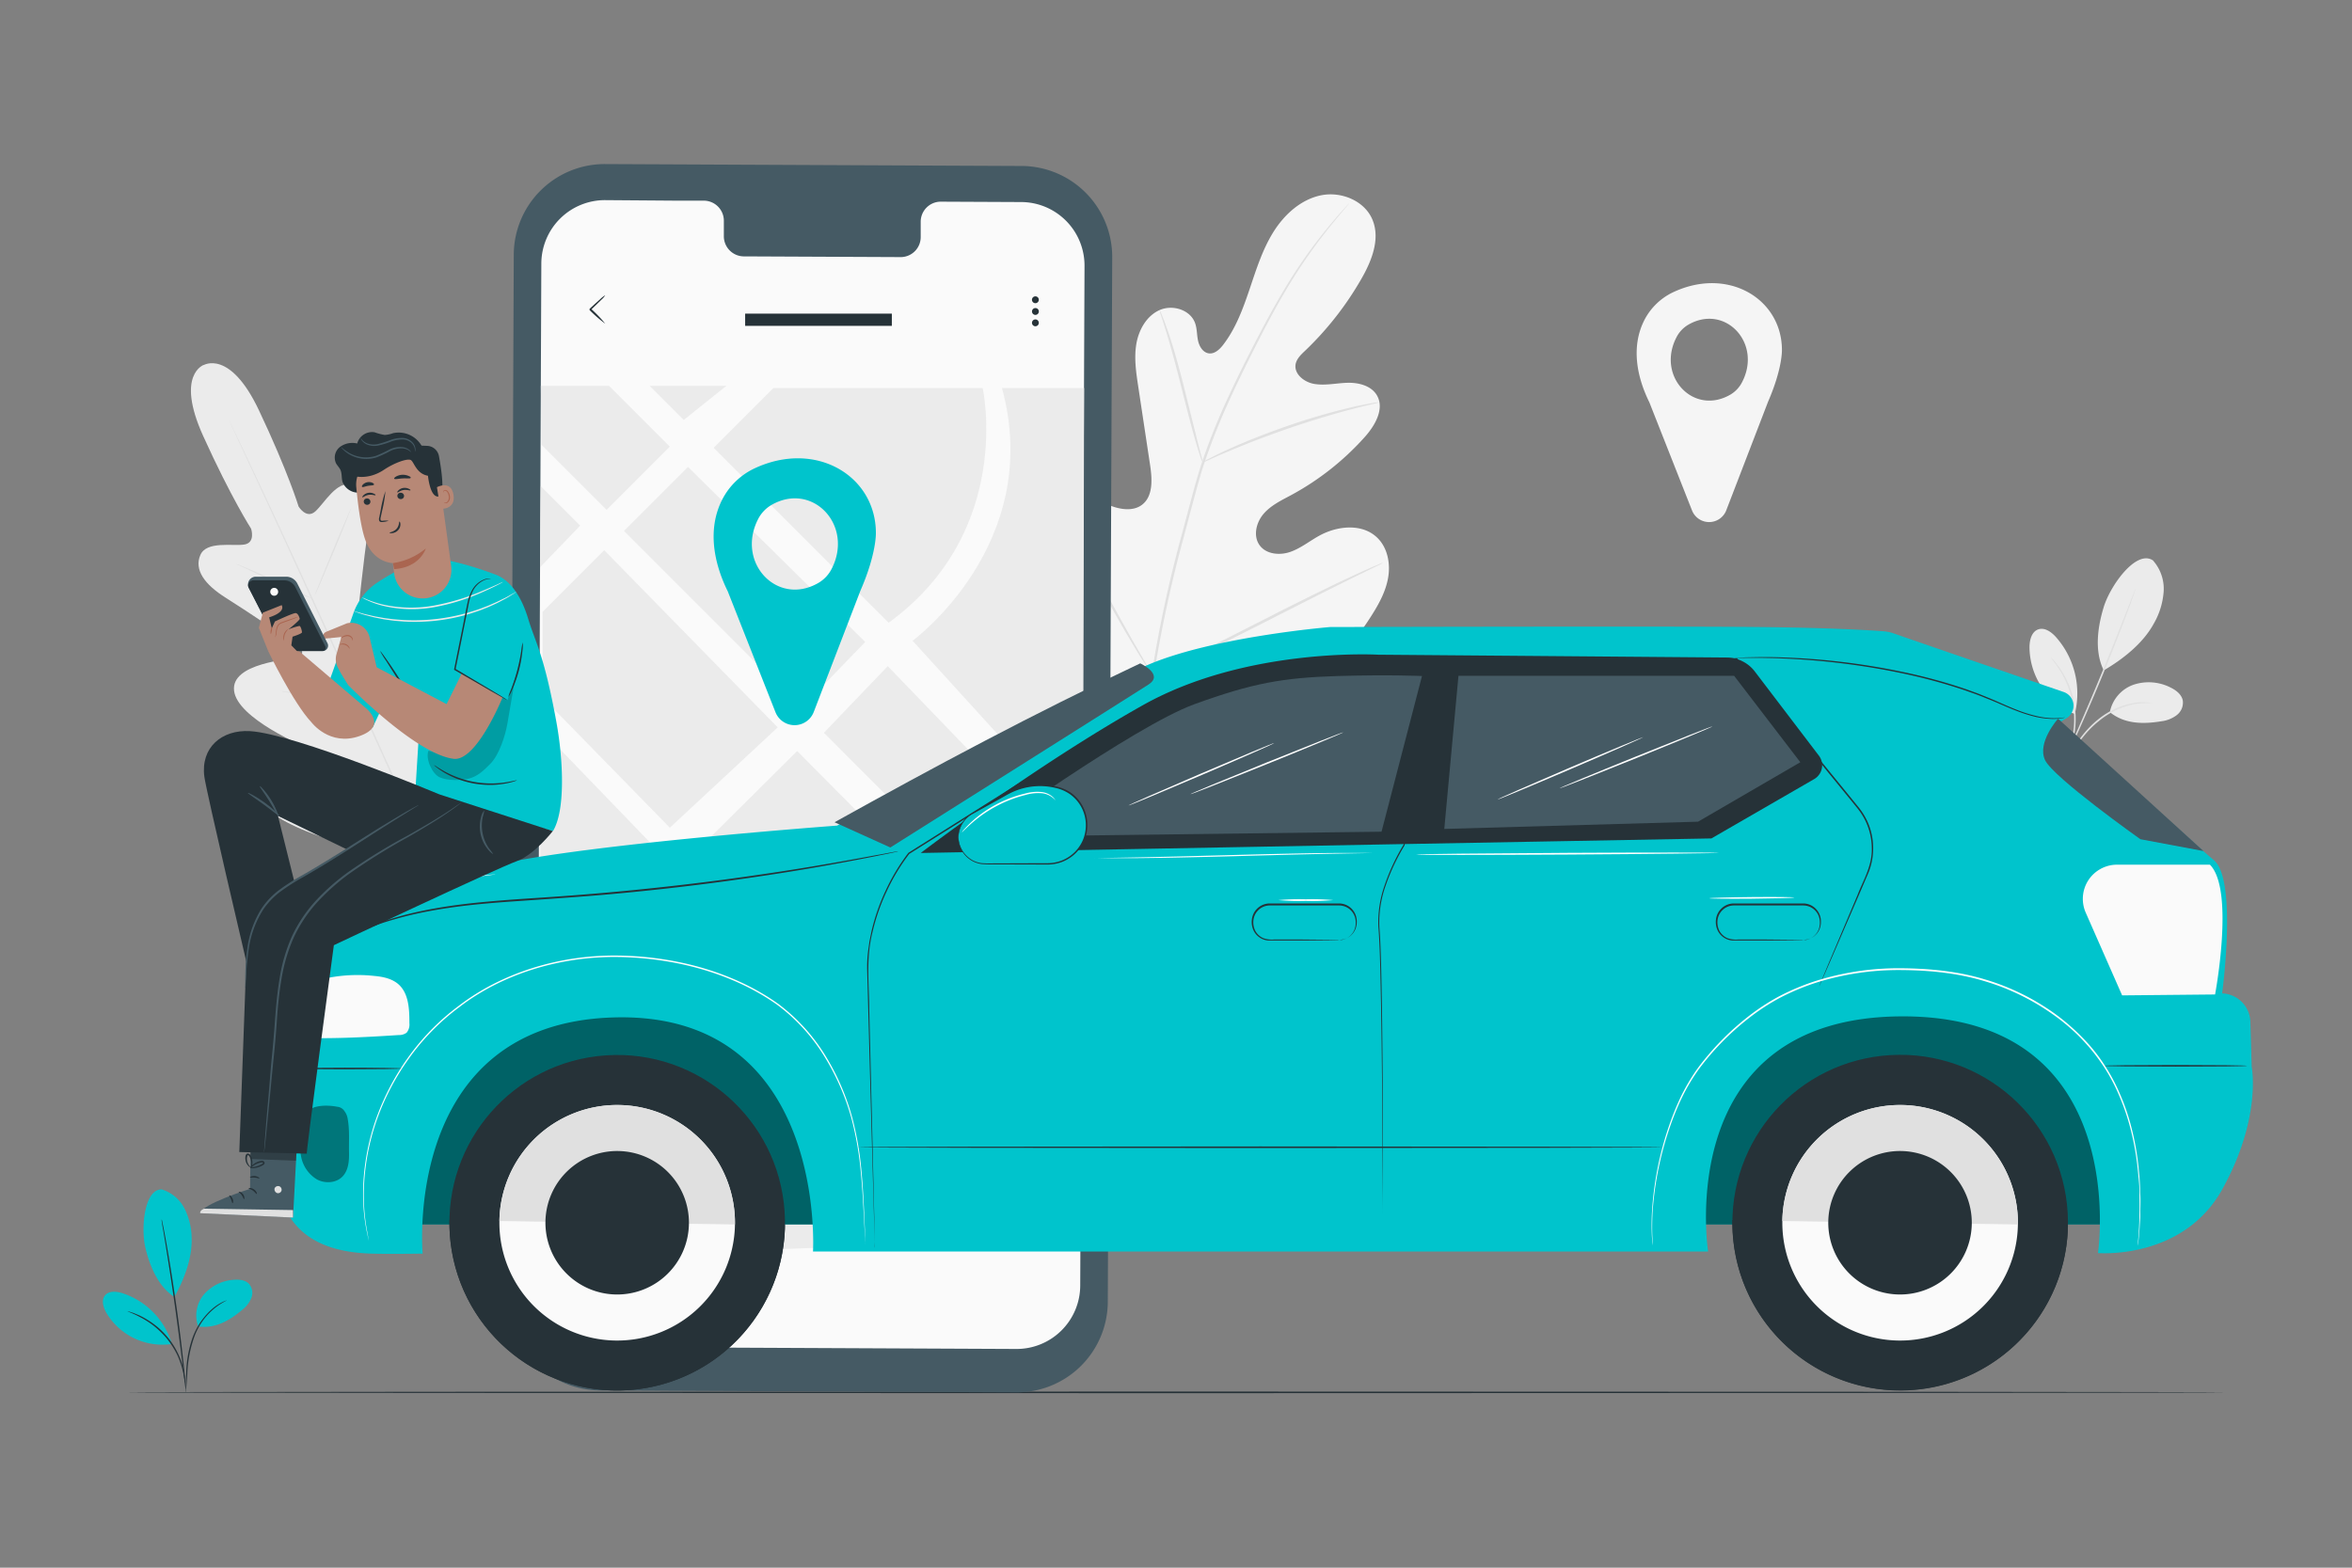 <svg xmlns="http://www.w3.org/2000/svg" viewBox="0 0 750 500"><rect x="0" y="0" width="750" height="500" fill="#808080" stroke="none"/><g id="freepik--background-complete--inject-3"><path d="M686.46,178.67a13.61,13.61,0,0,1,3.48,10.05,23.87,23.87,0,0,1-3.24,10.34c-3.4,6.18-9.76,11.2-15.86,14.75-3.5-7-1.34-15.83,0-20.23,2.17-7,10.33-18.23,15.58-14.91" style="fill:#ebebeb"></path><path d="M672.79,227.11a11.58,11.58,0,0,1,7.65-8.76,15.38,15.38,0,0,1,11.84,1c1.68.84,3.34,2.12,3.75,4a5,5,0,0,1-1.84,4.67,10,10,0,0,1-4.82,2c-6,1-11.89.92-16.58-2.88" style="fill:#ebebeb"></path><path d="M657.63,244.1a8.49,8.49,0,0,1,.74-1.25l2.14-3.32c1.84-2.76,4.38-6.75,8.44-10a24.78,24.78,0,0,1,11.85-5.38,16.61,16.61,0,0,1,4-.1,9.08,9.08,0,0,1,1.07.15c.25,0,.37.07.37.09a26.59,26.59,0,0,0-5.36.22A25.69,25.69,0,0,0,669.26,230c-4,3.15-6.54,7.06-8.45,9.77-.95,1.37-1.72,2.48-2.28,3.23A7.2,7.2,0,0,1,657.63,244.1Z" style="fill:#e0e0e0"></path><path d="M681,187.8a3.91,3.91,0,0,1-.18.61l-.58,1.71c-.52,1.49-1.3,3.62-2.28,6.25-2,5.26-4.79,12.49-8.08,20.4s-6.43,15-8.78,20.12c-1.17,2.55-2.14,4.6-2.82,6-.33.66-.6,1.2-.8,1.62a3.36,3.36,0,0,1-.31.55,2.78,2.78,0,0,1,.21-.59c.19-.43.42-1,.72-1.67l2.67-6.08c2.26-5.14,5.35-12.25,8.64-20.16s6.16-15.11,8.21-20.34l2.43-6.19c.28-.68.5-1.24.68-1.67A2.79,2.79,0,0,1,681,187.8Z" style="fill:#e0e0e0"></path><path d="M661.73,227.18a27.09,27.09,0,0,0-6.14-24c-1.46-1.63-3.61-3.17-5.67-2.43s-2.72,3.31-2.76,5.5a23.16,23.16,0,0,0,14.22,21.39" style="fill:#ebebeb"></path><path d="M654,209.71a6.09,6.09,0,0,1,.95,1,11.26,11.26,0,0,1,1,1.23c.37.51.83,1.05,1.24,1.73a24.61,24.61,0,0,1,1.31,2.22,25.58,25.58,0,0,1,1.27,2.67,29.85,29.85,0,0,1,1.82,6.54,29.46,29.46,0,0,1,.18,6.78,24.7,24.7,0,0,1-.45,2.93,21.07,21.07,0,0,1-.65,2.5,19.78,19.78,0,0,1-.71,2,11.6,11.6,0,0,1-.66,1.46,6.87,6.87,0,0,1-.65,1.2c-.11,0,.82-1.77,1.68-4.77a23.21,23.21,0,0,0,.57-2.47,26.87,26.87,0,0,0,.4-2.89,30.33,30.33,0,0,0-.21-6.67,31.73,31.73,0,0,0-1.75-6.43c-.4-.95-.77-1.85-1.21-2.66a24.79,24.79,0,0,0-1.25-2.22C655.2,211.2,653.86,209.78,654,209.71Z" style="fill:#e0e0e0"></path><path d="M65.06,116.34s-9.2,3-.28,22.7,15.29,29.58,15.29,29.58,1.53,4.55-2.27,5.07-12-1.19-13.92,3.34c-2,4.69,1.3,9.36,8.15,13.65S93.55,204.9,94.87,205.8s2.54,3,0,3.8-21.27,1.84-20.23,10.7S96.74,238,99,239s2.79,2,2.54,3.28-6.58,1-11.9,1.56-11.39,2.06-10.36,7.12,13.22,16.17,43.88,20.63l14.34,1.14,8.38-11.77c16.42-26.27,15.82-42.75,12.63-46.81s-8.3-.42-12.13,3.3-7.76,8.7-8.88,8.07-1.57-1.67-.87-4.06,7.61-24.14,1.52-30.66-19,7.08-21.24,8.52-3.05-.9-2.89-2.47,2.06-19.2,3.22-27.2-.29-13.5-5.14-15c-4.68-1.48-8.7,5.9-11.55,8.46s-5.33-1.55-5.33-1.55-3.41-11.22-12.69-30.78-17.67-14.29-17.67-14.29" style="fill:#ebebeb"></path><path d="M138.1,276.12c-6.76-14.4-18.34-40.18-28.4-62.26S90.52,171.8,83.83,157.38L75.9,140.3l-2.15-4.64-.55-1.22A4,4,0,0,1,73,134s.08.13.22.4l.59,1.2c.51,1.07,1.26,2.62,2.23,4.61,1.93,4,4.68,9.81,8.06,17,6.76,14.39,15.93,34.35,26,56.43S131.7,261.56,138.39,276" style="fill:#e0e0e0"></path><path d="M75.3,179.88a5.52,5.52,0,0,1,1,.33c.62.23,1.52.6,2.62,1.06,2.2.93,5.21,2.29,8.51,3.85l8.42,4,2.56,1.2a5.38,5.38,0,0,1,.92.48,4.19,4.19,0,0,1-1-.32c-.63-.23-1.52-.6-2.62-1.07-2.2-1-5.19-2.35-8.48-3.91l-8.45-4-2.56-1.19A4.51,4.51,0,0,1,75.3,179.88Z" style="fill:#e0e0e0"></path><path d="M100.34,190c-.11,0,2.42-6.38,5.65-14.13s6-14,6.06-14-2.41,6.38-5.65,14.14S100.46,190,100.34,190Z" style="fill:#e0e0e0"></path><path d="M114.26,224.55a5,5,0,0,1,.63-.85c.48-.61,1.09-1.36,1.81-2.25,1.52-1.9,3.62-4.54,5.83-7.53s4.12-5.75,5.49-7.77l1.62-2.39a5.76,5.76,0,0,1,.63-.85,3.94,3.94,0,0,1-.49.94c-.34.6-.85,1.44-1.5,2.47-1.3,2.07-3.17,4.88-5.4,7.87s-4.35,5.61-5.94,7.46c-.8.92-1.45,1.66-1.92,2.16A4.35,4.35,0,0,1,114.26,224.55Z" style="fill:#e0e0e0"></path><path d="M89.6,220.44a4,4,0,0,1,1,.06l2.65.33c2.23.31,5.31.76,8.71,1.28s6.47,1,8.69,1.4l2.63.48a4,4,0,0,1,.95.23,4,4,0,0,1-1-.06l-2.64-.33c-2.24-.31-5.32-.76-8.72-1.28s-6.47-1-8.69-1.4l-2.62-.48A4.44,4.44,0,0,1,89.6,220.44Z" style="fill:#e0e0e0"></path><path d="M98,252.55a6.47,6.47,0,0,1,1.25.09l3.4.42c2.86.37,6.81.91,11.17,1.54s8.31,1.22,11.16,1.68l3.38.55a7.86,7.86,0,0,1,1.23.27,6.56,6.56,0,0,1-1.26-.09l-3.39-.42c-2.86-.37-6.82-.92-11.18-1.55s-8.31-1.22-11.16-1.67l-3.37-.56A6.73,6.73,0,0,1,98,252.55Z" style="fill:#e0e0e0"></path><path d="M128.87,256.78a7.63,7.63,0,0,1,.77-1.11c.56-.76,1.3-1.74,2.19-2.93,1.85-2.48,4.39-5.91,7.09-9.78s5.06-7.43,6.74-10l2-3.07a8.29,8.29,0,0,1,.77-1.1,7.69,7.69,0,0,1-.63,1.19c-.43.75-1.07,1.83-1.88,3.14-1.62,2.64-3.94,6.24-6.65,10.11s-5.28,7.29-7.2,9.72c-1,1.21-1.75,2.19-2.31,2.85A6.85,6.85,0,0,1,128.87,256.78Z" style="fill:#e0e0e0"></path><path d="M362.47,234.65c-25.62-12.89-35.26-42.31-38.26-69.57-.5-4.55-1.69-9.25-.11-13.53s6.21-7.73,10.54-6.4c3.59,1.09,5.62,4.79,8,7.75a26.71,26.71,0,0,0,12.09,8.61c3.1,1.08,6.8,1.48,9.42-.5,3.59-2.72,3.27-8.18,2.59-12.68q-1.9-12.59-3.8-25.16c-.68-4.5-1.35-9.09-.57-13.57s3.3-8.89,7.41-10.71,9.77-.12,11.31,4.16c.64,1.78.54,3.74.94,5.59s1.56,3.79,3.41,4.06,3.5-1.27,4.65-2.79c4-5.21,6.3-11.53,8.41-17.78s4.1-12.63,7.6-18.2,8.77-10.34,15.16-11.64,13.85,1.69,16.39,7.79-.22,13.09-3.51,18.81a101.3,101.3,0,0,1-18,23c-1.28,1.21-2.66,2.52-3,4.27-.54,3.14,2.73,5.71,5.84,6.27,3.52.63,7.11-.24,10.68-.34s7.6.91,9.41,4c2.51,4.34-.64,9.72-4,13.43a86.89,86.89,0,0,1-23.35,18.39c-3.14,1.69-6.47,3.26-8.81,6s-3.36,7-1.29,9.93,6.36,3.36,9.74,2.21,6.21-3.48,9.34-5.2c5.85-3.23,13.9-4,18.64.81,3.11,3.14,4.05,8,3.34,12.39s-2.86,8.37-5.22,12.11c-8.24,13.07-19.58,24.28-33.22,31.33s-26.74,10.32-41.76,7.17" style="fill:#f5f5f5"></path><path d="M367,216.63a409.44,409.44,0,0,1,9.74-45.76L379.92,159c1.05-3.89,2.09-7.75,3.34-11.46a203,203,0,0,1,8.41-20.92c3-6.52,6.07-12.6,9-18.27s5.78-10.89,8.56-15.54A161.65,161.65,0,0,1,424,71.87c1.93-2.33,3.49-4.09,4.56-5.26l1.22-1.33a3.46,3.46,0,0,1,.44-.44,2.76,2.76,0,0,1-.37.49l-1.17,1.39c-1,1.21-2.54,3-4.43,5.36a171,171,0,0,0-14.52,21c-2.75,4.66-5.55,9.89-8.45,15.56s-5.95,11.76-8.92,18.27A205.32,205.32,0,0,0,384,147.81c-1.24,3.7-2.27,7.52-3.32,11.42s-2.09,7.86-3.16,11.86a417,417,0,0,0-9.79,45.66" style="fill:#e0e0e0"></path><path d="M383.49,147.48a9.11,9.11,0,0,1-.72-1.86c-.41-1.21-1-3-1.6-5.17-1.28-4.4-2.85-10.52-4.55-17.28s-3.36-12.85-4.7-17.21c-.67-2.18-1.23-3.94-1.63-5.15a9.45,9.45,0,0,1-.54-1.92,8.64,8.64,0,0,1,.84,1.8c.5,1.18,1.14,2.92,1.89,5.09,1.49,4.32,3.24,10.41,4.95,17.18l4.31,17.33q.79,3.12,1.35,5.24A8.72,8.72,0,0,1,383.49,147.48Z" style="fill:#e0e0e0"></path><path d="M439.82,128.29a12.51,12.51,0,0,1-2.27.61c-1.46.35-3.59.84-6.19,1.53-5.22,1.34-12.37,3.44-20.15,6.1s-14.72,5.41-19.68,7.52c-2.49,1-4.48,1.94-5.86,2.55a12.27,12.27,0,0,1-2.18.88,12.42,12.42,0,0,1,2-1.18c1.34-.7,3.3-1.68,5.76-2.8,4.92-2.26,11.85-5.08,19.65-7.77a204.54,204.54,0,0,1,20.28-5.88c2.63-.62,4.78-1,6.27-1.27A12.33,12.33,0,0,1,439.82,128.29Z" style="fill:#e0e0e0"></path><path d="M367.57,215.46a3,3,0,0,1-.5-.64c-.35-.53-.77-1.18-1.29-2-1.12-1.7-2.67-4.2-4.54-7.31-3.75-6.23-8.66-15-13.95-24.75S337.17,162.25,333.55,156l-4.3-7.44-1.16-2a3.18,3.18,0,0,1-.36-.74,2.89,2.89,0,0,1,.5.65l1.29,2c1.12,1.7,2.67,4.2,4.54,7.32,3.75,6.23,8.67,15,14,24.75s10.11,18.54,13.73,24.84l4.3,7.45c.47.81.85,1.49,1.16,2A3.08,3.08,0,0,1,367.57,215.46Z" style="fill:#e0e0e0"></path><path d="M440.92,179.55a3.31,3.31,0,0,1-.72.42L438.08,181l-7.85,3.86c-6.63,3.27-15.74,7.88-25.79,13s-19.22,9.64-25.92,12.77c-3.35,1.56-6.07,2.8-8,3.62l-2.19.92a2.7,2.7,0,0,1-.79.27,3.69,3.69,0,0,1,.72-.42l2.12-1.07,7.86-3.86c6.63-3.26,15.73-7.87,25.79-13s19.21-9.64,25.91-12.77c3.35-1.56,6.07-2.8,8-3.62l2.19-.92A2.7,2.7,0,0,1,440.92,179.55Z" style="fill:#e0e0e0"></path><path d="M568.22,111.65c0-16.32-17.14-26.65-34.62-18.48a19.91,19.91,0,0,0-9.2,8.82c-4.39,8.52-2.45,18.24,1.54,26.32l13.6,34.47a5.86,5.86,0,0,0,10.92,0l13.34-34.66C568.41,117.53,568.22,111.65,568.22,111.65Zm-16.42,14.2c-11.75,6.83-23.66-5.8-17.22-18.26a9.78,9.78,0,0,1,3.74-4c11.75-6.83,23.65,5.8,17.21,18.26A9.76,9.76,0,0,1,551.8,125.85Z" style="fill:#f5f5f5"></path></g><g id="freepik--Floor--inject-3"><path d="M710,444.08c0,.15-150,.26-334.94.26s-335-.11-335-.26,149.94-.26,335-.26S710,443.94,710,444.08Z" style="fill:#263238"></path></g><g id="freepik--Device--inject-3"><path d="M324.16,444.08l-132.92-.61a29,29,0,0,1-28.82-29.08l1.41-333.23a29,29,0,0,1,29.09-28.83l132.92.61A29,29,0,0,1,354.66,82l-1.41,333.23A29,29,0,0,1,324.16,444.08Z" style="fill:#455a64"></path><path d="M325.65,64.44l-25.77-.12a6.41,6.41,0,0,0-6.29,6.51l0,4.68A6.39,6.39,0,0,1,287.29,82l-50.24-.23a6.42,6.42,0,0,1-6.23-6.57l0-4.68A6.41,6.41,0,0,0,224.61,64l-9.06,0L193,63.83A20.28,20.28,0,0,0,172.62,84l-1.37,325.26a20.28,20.28,0,0,0,20.18,20.37l132.66.61a20.28,20.28,0,0,0,20.37-20.19L345.83,84.8A20.27,20.27,0,0,0,325.65,64.44Z" style="fill:#fafafa"></path><polygon points="172.46 123.05 194.2 123.05 213.6 142.46 193.43 162.63 172.69 141.88 172.46 123.05" style="fill:#ebebeb"></polygon><polygon points="218.03 133.94 207.13 123.05 231.65 123.05 218.03 133.94" style="fill:#ebebeb"></polygon><path d="M227.56,142.84l19.09-19.09h66.7s10.21,45.6-30,74.88Z" style="fill:#ebebeb"></path><polygon points="219.39 148.92 198.97 169.35 255.48 225.86 275.9 204.75 219.39 148.92" style="fill:#ebebeb"></polygon><polygon points="172.21 180.93 185.01 167.65 172.46 155.1 172.21 180.93" style="fill:#ebebeb"></polygon><polygon points="192.67 175.48 173.01 195.14 173.01 222.46 213.6 263.99 247.99 231.99 192.67 175.48" style="fill:#ebebeb"></polygon><path d="M291,204.36s42.12-30.88,28.5-80.61h26.19l-.32,140.36Z" style="fill:#ebebeb"></path><polygon points="283.08 212.46 262.72 233.72 325.16 296.17 344.26 275.93 283.08 212.46" style="fill:#ebebeb"></polygon><polygon points="254.21 239.54 222.2 271.32 286.22 334.89 318.17 304 254.21 239.54" style="fill:#ebebeb"></polygon><polygon points="237.43 398.77 286.37 348.05 332.92 395.5 237.43 398.77" style="fill:#ebebeb"></polygon><path d="M294,341.5,345,291c0,2.24-.44,104.71-.44,104.71Z" style="fill:#ebebeb"></path><polygon points="250.37 313.14 279.28 342.05 222.2 400.95 195.83 369.32 250.37 313.14" style="fill:#ebebeb"></polygon><path d="M172.26,373.42c2.73-.27,72.64-65.74,72.64-65.74l-72.64-75.27Z" style="fill:#ebebeb"></path><polyline points="171.25 388.34 188.08 373.42 211.39 400.95 171.25 400.95 171.25 390.42" style="fill:#ebebeb"></polyline><path d="M193,103.23a41.85,41.85,0,0,1-5-4.34h0c0-.76,0-.21,0-.38h0l0,0,.07-.06.12-.11.25-.23.48-.45.91-.84,1.57-1.4A7.66,7.66,0,0,1,193,94.17a7,7,0,0,1-1.28,1.46l-1.5,1.48-.89.86-.48.46-.24.23-.13.11-.06.06,0,0h0v-.38h0A42.46,42.46,0,0,1,193,103.23Z" style="fill:#263238"></path><path d="M331.25,95.6a1.09,1.09,0,1,1-1.08-1.08A1.08,1.08,0,0,1,331.25,95.6Z" style="fill:#263238"></path><path d="M330.94,98.57a1.09,1.09,0,1,1-1.54,0A1.1,1.1,0,0,1,330.94,98.57Z" style="fill:#263238"></path><path d="M331.25,103.07a1.09,1.09,0,0,1-2.17,0,1.09,1.09,0,1,1,2.17,0Z" style="fill:#263238"></path><rect x="237.61" y="100.03" width="46.78" height="3.9" style="fill:#263238"></rect><path d="M279.3,170c0-18.22-19.14-29.76-38.66-20.63a22.16,22.16,0,0,0-10.28,9.85c-4.91,9.51-2.74,20.37,1.71,29.39l15.2,38.51a6.55,6.55,0,0,0,12.2,0l14.89-38.71C279.52,176.61,279.3,170,279.3,170ZM261,185.9c-13.12,7.63-26.42-6.47-19.23-20.39a11,11,0,0,1,4.17-4.42c13.13-7.63,26.43,6.47,19.23,20.39A10.91,10.91,0,0,1,261,185.9Z" style="fill:#00C4CC"></path></g><g id="freepik--Car--inject-3"><rect x="122.25" y="309.12" width="554.82" height="81.41" style="fill:#00C4CC"></rect><g style="opacity:0.5"><rect x="122.25" y="309.12" width="554.82" height="81.41"></rect></g><circle cx="196.8" cy="389.98" r="53.5" transform="translate(-25.73 14.09) rotate(-3.85)" style="fill:#263238"></circle><path d="M143.32,389.07c0,.05,0,.1,0,.14a53.5,53.5,0,1,0,107,1.55c0-.05,0-.1,0-.14Z" style="fill:#263238"></path><path d="M159.25,389.44a37.56,37.56,0,1,0,38.09-37A37.56,37.56,0,0,0,159.25,389.44Z" style="fill:#fafafa"></path><path d="M197.34,352.43a37.55,37.55,0,0,0-38.09,37l75.11,1.09A37.56,37.56,0,0,0,197.34,352.43Z" style="fill:#e0e0e0"></path><path d="M173.93,389.65a22.88,22.88,0,1,0,23.2-22.54A22.87,22.87,0,0,0,173.93,389.65Z" style="fill:#263238"></path><circle cx="605.9" cy="389.98" r="53.5" transform="translate(-21.54 35.69) rotate(-3.32)" style="fill:#263238"></circle><path d="M552.42,389.07c0,.05,0,.1,0,.14a53.5,53.5,0,1,0,107,1.55c0-.05,0-.1,0-.14Z" style="fill:#263238"></path><path d="M568.35,389.44a37.56,37.56,0,1,0,38.09-37A37.56,37.56,0,0,0,568.35,389.44Z" style="fill:#fafafa"></path><path d="M606.44,352.43a37.55,37.55,0,0,0-38.09,37l75.11,1.09A37.56,37.56,0,0,0,606.44,352.43Z" style="fill:#e0e0e0"></path><path d="M583,389.65a22.88,22.88,0,1,0,23.2-22.54A22.87,22.87,0,0,0,583,389.65Z" style="fill:#263238"></path><path d="M266.93,263.32s-78.78,5.81-108,12.36c-20.58,4.61-60.26,12.58-59.78,37.54l3.15,17.9S87.59,337.84,87.59,355,84,398.76,118.36,399.83c5.66.17,16.41,0,16.41,0s-6.59-73.18,60.63-75.32c68.39-2.18,63.85,74.65,63.85,74.65H544.68s-11.72-74.85,61.9-75S669,399.65,669,399.65s27.08,2.34,39.68-20.42,9.33-39,9.33-39l-.42-14.39a9.32,9.32,0,0,0-9-9h0s4.92-36.22-2.63-42.49-48.92-44.1-48.92-44.1l2-1.23a4.64,4.64,0,0,0-1-8.32c-15.71-5.4-46.77-16.09-54.07-18.64a13.14,13.14,0,0,0-3.39-.72c-4.36-.33-16.7-1.11-39.35-1.35-27.59-.3-137.13,0-137.13,0s-37.7,3.1-58.7,12.34C343.38,222.05,266.93,263.32,266.93,263.32Z" style="fill:#00C4CC"></path><g style="opacity:0.4"><path d="M107.57,353c-2.86-.58-7.24-.63-9.42,1.3-1.62,1.44-2.05,3.77-2.29,5.92a25.16,25.16,0,0,0,.2,8.87,10.82,10.82,0,0,0,5,7.07c2.62,1.42,6.2,1.19,8.23-1,1.86-2,2.07-5,2-7.67-.07-3.86.24-7.13-.47-10.92a5.26,5.26,0,0,0-1-2.21,3,3,0,0,0-2.28-1.37"></path></g><path d="M102.32,331.12c8.36,0,16.47-.46,24.82-1a4,4,0,0,0,2.54-.77,4.06,4.06,0,0,0,.87-3c0-4.48-.18-9.58-3.58-12.5-2.08-1.78-4.93-2.34-7.66-2.59a49.33,49.33,0,0,0-20.14,2Z" style="fill:#fafafa"></path><path d="M276,396.87s0-.24-.06-.72-.08-1.19-.14-2.1c-.1-1.86-.25-4.57-.44-8.07s-.43-7.79-.93-12.75a100.8,100.8,0,0,0-2.95-16.63,75.75,75.75,0,0,0-8.05-18.75,59,59,0,0,0-15.57-17.36c-13.49-9.6-31.72-15-50.79-15.26S159.76,311,146.6,321.11a74,74,0,0,0-16.37,16.71,78.66,78.66,0,0,0-9.58,18,72.89,72.89,0,0,0-4.05,16.37,68.63,68.63,0,0,0-.49,12.73,63.7,63.7,0,0,0,1,8c.16.89.29,1.58.37,2.06s.11.71.11.71-.06-.23-.16-.69L117,393a58.35,58.35,0,0,1-1.08-8,67.41,67.41,0,0,1,.4-12.78,72.9,72.9,0,0,1,4-16.46,79,79,0,0,1,9.58-18.15,74,74,0,0,1,16.44-16.84c13.22-10.16,31.5-16.25,50.72-16s37.48,5.7,51.08,15.39a59.4,59.4,0,0,1,15.65,17.52,75.52,75.52,0,0,1,8,18.89,99.05,99.05,0,0,1,2.89,16.7c.47,5,.68,9.26.84,12.76s.27,6.22.35,8.08c0,.91.06,1.61.08,2.1S276,396.87,276,396.87Z" style="fill:#fff"></path><path d="M279,398.11l0-.6-.06-1.77c-.05-1.58-.12-3.89-.22-6.91-.17-6.07-.42-14.94-.74-26.23s-.69-25-1.12-40.7c-.11-3.93-.21-8-.33-12.15a41.24,41.24,0,0,1,.28-6.35l.45-3.22.66-3.23a65.4,65.4,0,0,1,4.45-12.81A64.52,64.52,0,0,1,289.67,272l0,0,0,0,49.43-31.14,13.35-8.4a104.88,104.88,0,0,1,14.13-7.89A145.22,145.22,0,0,1,382,218.36c2.62-.92,5.31-1.67,8-2.47s5.43-1.46,8.21-2a187.26,187.26,0,0,1,31.85-4,301.85,301.85,0,0,1,30.85.1l.29,0-.07.29-13.28,59.41v0l0,0a65.6,65.6,0,0,0-6,12.77,34.86,34.86,0,0,0-2,13.2c.34,4.39.46,8.69.57,12.86s.16,8.21.24,12.14c.23,15.7.29,29.39.33,40.67s0,20.15,0,26.21c0,3,0,5.33,0,6.91,0,.77,0,1.36,0,1.77s0,.6,0,.6,0-.21,0-.6,0-1,0-1.77c0-1.58,0-3.89,0-6.91,0-6.06-.09-14.93-.16-26.2s-.17-25-.44-40.68q-.12-5.88-.26-12.13c-.12-4.17-.24-8.45-.59-12.84a35.22,35.22,0,0,1,2-13.37,65.08,65.08,0,0,1,6-12.87l0,.07c4.07-18.29,8.52-38.25,13.23-59.42l.23.3a300.56,300.56,0,0,0-30.78-.08,185.2,185.2,0,0,0-31.77,4c-2.77.55-5.47,1.32-8.18,2s-5.36,1.55-8,2.46A145,145,0,0,0,366.85,225a104.27,104.27,0,0,0-14.06,7.84l-13.36,8.4L290,272.31l0-.05a63.63,63.63,0,0,0-7.28,12.07,64.35,64.35,0,0,0-4.44,12.72c-2.25,8.57-1.12,17-1.1,24.85l1,40.7c.27,11.28.48,20.16.62,26.22.07,3,.11,5.34.15,6.92q0,1.15,0,1.77C279,397.91,279,398.11,279,398.11Z" style="fill:#263238"></path><path d="M460.55,211.64l.47,0,1.37-.05,5.31-.13,19.69-.38,66.38-1.14h.13l.08.1,9.3,11.39C572.7,233,581.68,244,589.84,254l3,3.7a21.93,21.93,0,0,1,2.49,4,20.79,20.79,0,0,1,.37,16.88l-3,7-9.18,21.24L581,312.58l-.67,1.5c-.15.33-.24.5-.24.5s.06-.18.19-.52.36-.87.62-1.52c.57-1.34,1.38-3.3,2.43-5.8l9-21.3c1.72-4.52,4.75-9.28,4.54-15.08a20.42,20.42,0,0,0-2-8.51,21.25,21.25,0,0,0-2.44-3.89l-3-3.7-26.59-32.54-9.29-11.39.2.1-66.39,1-19.69.23-5.31,0H461Z" style="fill:#263238"></path><path d="M427,299.92s.28,0,.79-.12a5.56,5.56,0,0,0,2.1-.84,5.31,5.31,0,0,0,2.14-2.78,6,6,0,0,0,.28-2.2,5.48,5.48,0,0,0-.62-2.38,5.31,5.31,0,0,0-4.61-2.81l-6.74,0-15.45,0a5.2,5.2,0,0,0-3.52,1.38,5.25,5.25,0,0,0-1.68,3.27,6,6,0,0,0,.64,3.53,5.32,5.32,0,0,0,2.56,2.27,8.13,8.13,0,0,0,3.33.41h3.27l5.88,0,8.51.08,2.31.05a4.29,4.29,0,0,1,.81.06,7.37,7.37,0,0,1-.81.05l-2.31,0-8.51.08-5.88,0h-3.27c-.57,0-1.12,0-1.73,0a5.55,5.55,0,0,1-1.78-.41,5.75,5.75,0,0,1-2.81-2.47,6.31,6.31,0,0,1-.71-3.83,5.75,5.75,0,0,1,5.7-5.11l15.45,0,6.75,0a5.67,5.67,0,0,1,4.92,3.07,5.81,5.81,0,0,1,.63,2.54,6.35,6.35,0,0,1-.33,2.3,5.55,5.55,0,0,1-2.31,2.86,5.13,5.13,0,0,1-2.19.77A3.55,3.55,0,0,1,427,299.92Z" style="fill:#263238"></path><path d="M575,299.92s.28,0,.79-.12a5.56,5.56,0,0,0,2.1-.84,5.31,5.31,0,0,0,2.14-2.78,6,6,0,0,0,.28-2.2,5.48,5.48,0,0,0-.62-2.38,5.31,5.31,0,0,0-4.61-2.81l-6.74,0-15.45,0a5.2,5.2,0,0,0-3.52,1.38,5.25,5.25,0,0,0-1.68,3.27,6,6,0,0,0,.64,3.53,5.32,5.32,0,0,0,2.56,2.27,8.13,8.13,0,0,0,3.33.41h3.27l5.88,0,8.51.08,2.31.05a4.29,4.29,0,0,1,.81.06,7.37,7.37,0,0,1-.81.05l-2.31,0-8.51.08-5.88,0h-3.27c-.57,0-1.12,0-1.73,0a5.55,5.55,0,0,1-1.78-.41,5.75,5.75,0,0,1-2.81-2.47,6.31,6.31,0,0,1-.71-3.83,5.75,5.75,0,0,1,5.7-5.11l15.45,0,6.75,0a5.67,5.67,0,0,1,4.92,3.07,5.81,5.81,0,0,1,.63,2.54,6.35,6.35,0,0,1-.33,2.3,5.55,5.55,0,0,1-2.31,2.86,5.13,5.13,0,0,1-2.19.77A3.55,3.55,0,0,1,575,299.92Z" style="fill:#263238"></path><path d="M704.69,275.78h-29.6a10.93,10.93,0,0,0-9.67,5.83h0a10.94,10.94,0,0,0-.32,9.49l11.6,26.37,29.64-.29S712.65,283.75,704.69,275.78Z" style="fill:#fafafa"></path><path d="M293.6,272.05l152.73-2.82,99.4-1.82,32.78-18.93A5.09,5.09,0,0,0,580,241l-20.41-26.81a11.34,11.34,0,0,0-8.94-4.48l-111.18-.9s-41.86-2.44-74.85,16C329.93,244.28,293.6,272.05,293.6,272.05Z" style="fill:#263238"></path><path d="M363.59,211.58s7.66,3.49,2.68,6.72-82.36,52-82.36,52l-17.79-8.05C297.63,244.72,329.45,227.67,363.59,211.58Z" style="fill:#455a64"></path><path d="M286.41,271.54l-.48.12-1.41.31-5.43,1.12c-4.72.94-11.56,2.26-20,3.72-17,2.92-40.52,6.32-66.69,8.58-6.55.57-13,1-19.12,1.44s-12.14.79-17.8,1.3c-11.33,1-21.47,2.64-29.71,5.09A83.67,83.67,0,0,0,107,301c-2.13,1.12-3.65,2.22-4.72,2.88l-1.22.77-.43.25a4.84,4.84,0,0,1,.4-.29l1.19-.82c1.06-.69,2.56-1.82,4.68-3a81.59,81.59,0,0,1,18.72-8c8.26-2.51,18.43-4.2,29.77-5.21,5.67-.54,11.63-.92,17.81-1.33s12.57-.89,19.11-1.46c26.16-2.26,49.71-5.6,66.68-8.43,8.49-1.41,15.33-2.67,20.06-3.55l5.45-1,1.42-.26Z" style="fill:#263238"></path><path d="M716.52,339.93c0,.15-10.18.26-22.73.26s-22.74-.11-22.74-.26,10.18-.26,22.74-.26S716.52,339.79,716.52,339.93Z" style="fill:#263238"></path><path d="M530.29,365.91c0,.15-57.46.26-128.33.26s-128.34-.11-128.34-.26,57.45-.26,128.34-.26S530.29,365.77,530.29,365.91Z" style="fill:#263238"></path><path d="M128,340.79c0,.15-8.13.26-18.15.26s-18.15-.11-18.15-.26,8.13-.26,18.15-.26S128,340.65,128,340.79Z" style="fill:#263238"></path><path d="M656.27,229.21s-6.82,7.63-4.14,13.23,30.39,25.22,30.39,25.22l20.11,3.77Z" style="fill:#455a64"></path><polygon points="465.07 215.54 460.55 264.38 541.47 262.07 574.08 243.11 552.97 215.54 465.07 215.54" style="fill:#455a64"></polygon><path d="M312.76,266.88s48.82-35.26,68.08-42.27c18.59-6.76,28.28-8.46,45.74-9,16.69-.48,26.86,0,26.86,0l-12.9,49.65Z" style="fill:#455a64"></path><path d="M305.62,267h0a8.57,8.57,0,0,1,4.36-7.46l11.22-6.3a21.31,21.31,0,0,1,10.47-2.74h0a21.57,21.57,0,0,1,6.65,1.06,12.16,12.16,0,0,1,8.18,11.17h0a12.35,12.35,0,0,1-12.35,12.82h-20A8.55,8.55,0,0,1,305.62,267Z" style="fill:#00C4CC"></path><path d="M305.62,267s0,.38.13,1.08a8.49,8.49,0,0,0,1,2.93,8.8,8.8,0,0,0,3.44,3.39,8.46,8.46,0,0,0,2.88.9,32.25,32.25,0,0,0,3.45.07l17.11-.06a12.83,12.83,0,0,0,4.76-.78,12.16,12.16,0,0,0,7.08-7,12.45,12.45,0,0,0,.75-5.29,12.11,12.11,0,0,0-5.05-8.95,12.88,12.88,0,0,0-4.63-2,21.23,21.23,0,0,0-13.62,1.31c-1.29.58-2.47,1.31-3.64,1.94l-3.34,1.86-5.75,3.18a8.61,8.61,0,0,0-3.44,3.39,8.77,8.77,0,0,0-1,2.93c-.1.7-.09,1.08-.12,1.08a5.39,5.39,0,0,1,0-1.1,8.27,8.27,0,0,1,.92-3,8.64,8.64,0,0,1,3.47-3.54l5.71-3.25,3.32-1.89c1.16-.64,2.34-1.38,3.66-2a21.5,21.5,0,0,1,13.91-1.4,13.25,13.25,0,0,1,4.81,2,12.6,12.6,0,0,1,5.28,9.33,12.87,12.87,0,0,1-.78,5.52,12.64,12.64,0,0,1-7.4,7.3,13.44,13.44,0,0,1-4.93.79l-17.11-.05a33,33,0,0,1-3.49-.11,8.65,8.65,0,0,1-3-1,8.86,8.86,0,0,1-3.48-3.54,8.41,8.41,0,0,1-.91-3A6.54,6.54,0,0,1,305.62,267Z" style="fill:#263238"></path><path d="M681.74,397.32s0-.23,0-.69.08-1.15.14-2,.16-2,.22-3.3.1-2.82.15-4.51,0-3.59,0-5.65-.15-4.31-.43-6.71a86.58,86.58,0,0,0-2.89-16.08,72.65,72.65,0,0,0-3.19-9,58.58,58.58,0,0,0-4.82-9.08A61.79,61.79,0,0,0,655.28,324a74,74,0,0,0-22.42-11.06c-8.34-2.55-17.42-3.48-26.66-3.55a87.83,87.83,0,0,0-26.6,3.87,74.88,74.88,0,0,0-11.84,4.89,67.92,67.92,0,0,0-10.28,6.72,85.26,85.26,0,0,0-15.84,16.24,62.5,62.5,0,0,0-5.26,8.84,85.89,85.89,0,0,0-3.64,8.79,104.91,104.91,0,0,0-5.78,28c-.16,3.39-.14,6-.05,7.82.05.88.09,1.55.11,2s0,.69,0,.69,0-.23-.08-.69-.1-1.15-.17-2a77.28,77.28,0,0,1,0-7.83,103.1,103.1,0,0,1,5.63-28.17,90.64,90.64,0,0,1,3.62-8.84,65.15,65.15,0,0,1,5.28-8.92,86.08,86.08,0,0,1,15.89-16.36,68.82,68.82,0,0,1,10.34-6.78,75.36,75.36,0,0,1,11.92-4.93,87.74,87.74,0,0,1,26.76-3.91c9.28.07,18.4,1,26.81,3.58a74.36,74.36,0,0,1,22.56,11.16,68.55,68.55,0,0,1,8.84,7.76,54.06,54.06,0,0,1,6.87,8.71,59,59,0,0,1,4.83,9.16,71.13,71.13,0,0,1,3.17,9,85.49,85.49,0,0,1,2.83,16.16c.27,2.4.27,4.65.38,6.72s0,4,0,5.66-.15,3.21-.21,4.52-.19,2.4-.27,3.3-.14,1.55-.18,2S681.74,397.32,681.74,397.32Z" style="fill:#fff"></path><path d="M438.4,272.05l-.23,0-.68,0-2.61.06-9.59.17c-8.1.15-19.28.45-31.64.79s-23.55.57-31.65.63c-4.05,0-7.33,0-9.6,0l-2.61,0-.67,0a.64.64,0,0,1-.24,0,.75.75,0,0,1,.24,0l.67,0,2.61-.06,9.59-.17c8.1-.15,19.29-.45,31.65-.78s23.55-.58,31.65-.64c4,0,7.33,0,9.59,0l2.61,0,.68,0Z" style="fill:#fff"></path><path d="M425.14,287.08a72.38,72.38,0,0,1-8.76.26,72.38,72.38,0,0,1-8.76-.26,74.92,74.92,0,0,1,8.76-.26A74.92,74.92,0,0,1,425.14,287.08Z" style="fill:#fff"></path><path d="M428.36,233.57c.05.13-10.82,4.66-24.29,10.11s-24.43,9.77-24.49,9.63,10.82-4.66,24.29-10.11S428.3,233.44,428.36,233.57Z" style="fill:#fff"></path><path d="M406.32,237c.06.14-10.3,4.7-23.13,10.19s-23.27,9.84-23.33,9.71,10.3-4.69,23.13-10.19S406.26,236.85,406.32,237Z" style="fill:#fff"></path><path d="M546.08,231.68c.06.13-10.82,4.66-24.29,10.11s-24.43,9.76-24.49,9.63,10.82-4.66,24.3-10.11S546,231.54,546.08,231.68Z" style="fill:#fff"></path><path d="M524,235.09c.06.14-10.3,4.7-23.12,10.19s-23.28,9.84-23.34,9.71,10.3-4.69,23.13-10.19S524,235,524,235.09Z" style="fill:#fff"></path><path d="M548.21,272c0,.14-21.63.39-48.31.55s-48.31.17-48.31,0,21.62-.39,48.31-.54S548.21,271.89,548.21,272Z" style="fill:#fff"></path><path d="M572.16,286.25c0,.14-6.06.31-13.55.38s-13.55,0-13.55-.13,6.06-.32,13.55-.39S572.16,286.1,572.16,286.25Z" style="fill:#fff"></path><path d="M158,278.85a2.41,2.41,0,0,1-.59.12l-1.69.22c-.74.08-1.64.19-2.68.37s-2.23.31-3.53.57c-2.61.46-5.7,1.14-9.08,2a112.6,112.6,0,0,0-10.81,3.58c-3.76,1.49-7.25,3.12-10.37,4.73s-5.82,3.23-8,4.68c-1.13.69-2.11,1.39-3,2s-1.62,1.11-2.22,1.55l-1.39,1a3.1,3.1,0,0,1-.51.32,2.89,2.89,0,0,1,.44-.4l1.34-1.07c.58-.46,1.3-1,2.17-1.63s1.82-1.33,3-2c2.2-1.49,4.92-3.12,8-4.79a97.9,97.9,0,0,1,21.28-8.35c3.4-.88,6.51-1.53,9.14-1.94,1.31-.24,2.5-.36,3.55-.5s2-.23,2.69-.28l1.71-.13A3.9,3.9,0,0,1,158,278.85Z" style="fill:#fff"></path><path d="M336.58,255.26s-.29-.39-1-.93a6.66,6.66,0,0,0-3.3-1.33,14.25,14.25,0,0,0-5.34.57,41,41,0,0,0-16.53,8.51c-2.38,2-3.64,3.47-3.71,3.4a6.43,6.43,0,0,1,.84-1.06,35.27,35.27,0,0,1,2.62-2.62,38.35,38.35,0,0,1,10.28-6.56,37.1,37.1,0,0,1,6.39-2.13,14.17,14.17,0,0,1,5.5-.48,6.42,6.42,0,0,1,3.38,1.55,4.33,4.33,0,0,1,.67.76C336.54,255.14,336.6,255.25,336.58,255.26Z" style="fill:#fff"></path><path d="M658.54,228.85a16,16,0,0,1-4.26.44,27,27,0,0,1-5-.62,45.62,45.62,0,0,1-6.37-2c-2.31-.87-4.77-2-7.43-3.11l-4.15-1.67c-1.43-.57-2.94-1.06-4.46-1.62a174.28,174.28,0,0,0-20.38-5.55A234.5,234.5,0,0,0,568.41,210c-2.46-.13-4.68-.13-6.64-.18h-5l-3.16.07h-1.11a.75.75,0,0,1,.28,0l.82-.06,3.17-.17,5-.09c2,0,4.18,0,6.64.12a220.6,220.6,0,0,1,38.18,4.6A167.06,167.06,0,0,1,627,219.85c1.52.56,3,1.06,4.47,1.64l4.15,1.71c2.66,1.15,5.11,2.27,7.4,3.16a43.83,43.83,0,0,0,6.29,2,26.47,26.47,0,0,0,4.94.7,22.77,22.77,0,0,0,3.15-.11l.81-.1Z" style="fill:#263238"></path></g><g id="freepik--Character--inject-3"><path d="M177.41,230.23c-4-21.88-6.69-25.24-8.95-32.77s-5.85-12.42-10.32-14.15c-3-1.16-18.07-6.59-23.31-4.79a65.75,65.75,0,0,0-14.53,7.3,19.46,19.46,0,0,0-7.58,9.7l-8,22.57,14.08,14,7.06-15,7.66,18-1.13,18.15,43.93,11.82C180.28,258.66,179.68,242.64,177.41,230.23Z" style="fill:#00C4CC"></path><g style="opacity:0.2"><path d="M166,206.36c-1.94,11.39-2.25,13-4.19,24.35-.67,3.91-2.62,10-5.4,12.84-2.06,2.09-4.08,4.1-6.95,4.78-2.66.63-6.71.7-9.21-.4s-4.64-6-3.61-8.51c3.73.8,4.88,2,8.09,0,2.8-1.78,6.78-5.72,8.3-8.67,6.41-12.4,8.18-12.84,13-24.39"></path></g><path d="M134.17,228.43a27.71,27.71,0,0,1-1.94-3L127.71,218l-4.64-7.31a26.79,26.79,0,0,1-1.87-3.08,3.82,3.82,0,0,1,.63.74c.38.49.91,1.22,1.54,2.13,1.28,1.82,3,4.37,4.78,7.24s3.33,5.53,4.4,7.48c.54,1,1,1.76,1.24,2.32A3.17,3.17,0,0,1,134.17,228.43Z" style="fill:#263238"></path><path d="M164.83,248.86a5,5,0,0,1-1,.39,11.34,11.34,0,0,1-1.25.34,14.46,14.46,0,0,1-1.68.35,26.57,26.57,0,0,1-4.44.41,31.21,31.21,0,0,1-5.45-.47,30.67,30.67,0,0,1-5.27-1.49,28.09,28.09,0,0,1-4-1.94c-.56-.31-1-.65-1.44-.92a11.6,11.6,0,0,1-1.05-.77,4.62,4.62,0,0,1-.83-.73c.06-.08,1.3.89,3.5,2.1a31.62,31.62,0,0,0,4,1.81,30.65,30.65,0,0,0,10.55,1.93,32.81,32.81,0,0,0,4.39-.29C163.3,249.23,164.8,248.76,164.83,248.86Z" style="fill:#263238"></path><path d="M147.2,214.77c-.08.39-4.8,9.79-4.8,9.79l-22.28-11.74-2.27-9.6a6,6,0,0,0-7.22-4.42l-6.57,2.69a1.76,1.76,0,0,0-1.08,1.27c-.09.48,0,1,.87.89,1.63-.13,5-.49,5-.49l-1.55,5.47a5.81,5.81,0,0,0,.44,4.29l1,1.89,2.17,3.51-.05,0s21.66,22.25,33.82,23.7c7.31.87,15.59-19.62,15.59-19.62Z" style="fill:#b78876"></path><path d="M108.69,203.53s.17-.23.54-.48a2.9,2.9,0,0,1,1.69-.52,1.76,1.76,0,0,1,1.49,1c.21.45.07.75,0,.73s0-.28-.24-.62a1.73,1.73,0,0,0-1.31-.75,3.39,3.39,0,0,0-1.55.4C109,203.44,108.72,203.57,108.69,203.53Z" style="fill:#aa6550"></path><path d="M111.5,206.94s-.15-.18-.36-.45a2.44,2.44,0,0,0-2.31-.91c-.34,0-.55.12-.57.08s.16-.19.52-.31a2.24,2.24,0,0,1,2.55,1C111.51,206.69,111.53,206.93,111.5,206.94Z" style="fill:#aa6550"></path><path d="M151.82,185.1l-6,28.59,16,9.61,6.14-17.57S165.38,184.39,151.82,185.1Z" style="fill:#00C4CC"></path><path d="M160.44,185.6s-.13.11-.41.26-.68.37-1.21.64c-1.06.54-2.62,1.3-4.57,2.17a67.39,67.39,0,0,1-15.89,5,39.79,39.79,0,0,1-16.62-.56A28.24,28.24,0,0,1,117,191.4c-.55-.23-1-.48-1.23-.62a2.84,2.84,0,0,1-.41-.25,16.76,16.76,0,0,1,1.72.69,34.79,34.79,0,0,0,4.78,1.54,41.24,41.24,0,0,0,16.44.4,72.84,72.84,0,0,0,15.84-4.83c2-.82,3.53-1.53,4.62-2A13.81,13.81,0,0,1,160.44,185.6Z" style="fill:#ebebeb"></path><path d="M164.65,188.76a2.37,2.37,0,0,1-.45.32l-1.32.85a24.17,24.17,0,0,1-2.16,1.26c-.86.45-1.82,1-2.95,1.5l-1.74.8c-.61.28-1.27.51-1.94.78-1.33.55-2.81,1-4.35,1.5a60.29,60.29,0,0,1-20.85,2.47c-1.62-.13-3.16-.22-4.58-.45-.72-.11-1.41-.18-2.07-.3l-1.89-.38c-1.2-.21-2.27-.53-3.21-.77a24.09,24.09,0,0,1-2.39-.71l-1.49-.52a2.12,2.12,0,0,1-.51-.21,1.89,1.89,0,0,1,.54.11l1.52.42c.65.2,1.45.43,2.4.63s2,.51,3.22.69l1.88.34c.65.12,1.34.18,2,.27,1.42.21,3,.29,4.55.4a62.11,62.11,0,0,0,20.7-2.45c1.53-.48,3-.91,4.33-1.45.66-.26,1.32-.48,1.93-.74l1.75-.77c1.13-.46,2.09-1,3-1.42s1.61-.83,2.19-1.17l1.38-.76A2.11,2.11,0,0,1,164.65,188.76Z" style="fill:#ebebeb"></path><path d="M161.78,223.3a10.41,10.41,0,0,1-1.3-.66l-3.52-2-12-6.93-.15-.09,0-.17c.43-2.13.89-4.43,1.37-6.79.72-3.56,1.42-6.94,2-10,.33-1.54.6-3,.9-4.39a15.85,15.85,0,0,1,1.28-3.71,7.51,7.51,0,0,1,4.14-3.79,4.59,4.59,0,0,1,1.53-.25,1.48,1.48,0,0,1,.53.06,6.63,6.63,0,0,0-2,.38,7.46,7.46,0,0,0-3.88,3.76,16.12,16.12,0,0,0-1.19,3.65c-.27,1.37-.55,2.84-.85,4.37-.62,3.1-1.3,6.48-2,10-.48,2.37-.95,4.66-1.38,6.79l-.12-.26,11.93,7.09,3.45,2.1A9.06,9.06,0,0,1,161.78,223.3Z" style="fill:#263238"></path><path d="M166.67,204.88a10.41,10.41,0,0,1-.08,2.67,40,40,0,0,1-1.14,6.33,41.71,41.71,0,0,1-2.12,6.08,10.34,10.34,0,0,1-1.25,2.36,19.06,19.06,0,0,1,.91-2.5,59.48,59.48,0,0,0,3.24-12.32A20.92,20.92,0,0,1,166.67,204.88Z" style="fill:#263238"></path><path d="M79.92,363.91l-.18,15.26s-15.58,4.95-15.88,7.77l29.58,1.4,1.26-23.77Z" style="fill:#455a64"></path><path d="M89,378.32a1.21,1.21,0,0,1,.77,1.42,1.16,1.16,0,0,1-1.4.78,1.29,1.29,0,0,1-.81-1.51,1.21,1.21,0,0,1,1.55-.64" style="fill:#e0e0e0"></path><path d="M93.44,388.34l0-2.4-28.38-.45s-1.35.51-1.24,1.45Z" style="fill:#e0e0e0"></path><path d="M79.27,379c0,.14.72.24,1.4.74s1,1.12,1.18,1.07,0-.89-.89-1.48S79.24,378.86,79.27,379Z" style="fill:#263238"></path><path d="M76.1,380.13c0,.14.58.42,1,1.05s.57,1.29.72,1.29.27-.81-.32-1.59S76.11,380,76.1,380.13Z" style="fill:#263238"></path><path d="M74.16,383.76c.13,0,.37-.67,0-1.48s-1-1.15-1.06-1,.33.56.59,1.23S74,383.74,74.16,383.76Z" style="fill:#263238"></path><path d="M79.69,375.52c.06.14.73,0,1.55.06s1.43.39,1.51.27-.5-.67-1.46-.77S79.63,375.41,79.69,375.52Z" style="fill:#263238"></path><g style="opacity:0.3"><polygon points="79.89 366.93 79.85 369.65 94.4 370.21 94.53 367.76 79.89 366.93"></polygon></g><path d="M79.79,372.44a2.74,2.74,0,0,0,1.48.07,6.42,6.42,0,0,0,1.57-.41,5.69,5.69,0,0,0,.87-.41,1.78,1.78,0,0,0,.47-.32.63.63,0,0,0,.1-.77.81.81,0,0,0-.62-.36,2,2,0,0,0-.56.05,5.29,5.29,0,0,0-.93.27,5.47,5.47,0,0,0-1.41.83c-.72.61-1,1.14-.93,1.17s.42-.39,1.14-.88a6.15,6.15,0,0,1,1.36-.68,5.69,5.69,0,0,1,.86-.22c.32-.07.59-.06.66.08s0,.08,0,.17a1.78,1.78,0,0,1-.34.24c-.27.15-.54.29-.8.41a8.51,8.51,0,0,1-1.46.48A11.47,11.47,0,0,0,79.79,372.44Z" style="fill:#263238"></path><path d="M80,372.66a2.36,2.36,0,0,0,.45-1.41,4.7,4.7,0,0,0-.12-1.63,4.65,4.65,0,0,0-.34-.92,1.22,1.22,0,0,0-.91-.79.67.67,0,0,0-.63.38,1.8,1.8,0,0,0-.18.54,3.35,3.35,0,0,0,0,1,3.39,3.39,0,0,0,.56,1.56c.54.8,1.14,1,1.15.95s-.44-.37-.85-1.13a3.39,3.39,0,0,1-.4-1.41,3.16,3.16,0,0,1,.07-.86c.06-.31.19-.56.31-.52s.38.25.49.51a4.69,4.69,0,0,1,.33.82,5.32,5.32,0,0,1,.22,1.49C80.07,372.1,79.89,372.63,80,372.66Z" style="fill:#263238"></path><path d="M140.22,253.4S94,234,79.7,233.19c-9-.52-15.76,5.24-14.54,14.52.61,4.65,13.38,59,13.38,59L98,297.83l-9.36-37.59,38,18.46Z" style="fill:#263238"></path><path d="M82.83,250.73c-.15.13,1.38,2.1,3,4.71s2.7,4.86,2.88,4.79-.65-2.48-2.3-5.14S83,250.61,82.83,250.73Z" style="fill:#455a64"></path><path d="M79.05,252.89c-.1.17,2.23,1.65,5,3.67s4.85,3.79,5,3.65S87.2,258,84.42,256,79.13,252.73,79.05,252.89Z" style="fill:#455a64"></path><path d="M176.27,265.06s-5.81,7.49-11.35,9.54c-7,2.57-58.46,26.86-58.46,26.86s-9.34,69.39-8.6,66.49l-21.55-.52,2.34-63.91c.28-8.18,6.84-17.58,13.89-21.76l47.68-28.36Z" style="fill:#263238"></path><path d="M78.24,315.22a3.38,3.38,0,0,0,.09-.88c0-.64.08-1.47.13-2.51a86.25,86.25,0,0,1,.86-9.19A31.55,31.55,0,0,1,84,290a24.15,24.15,0,0,1,5.54-5.72,66.54,66.54,0,0,1,7.31-4.63c10.37-5.94,19.32-12,25.94-16.15,3.3-2.1,6-3.77,7.84-4.91l2.14-1.32a4.6,4.6,0,0,0,.73-.5,4.36,4.36,0,0,0-.79.38c-.51.27-1.26.67-2.21,1.21-1.91,1.07-4.63,2.69-8,4.73-6.69,4.06-15.69,10.05-26,16a66.27,66.27,0,0,0-7.38,4.69,24.46,24.46,0,0,0-5.66,5.9,31.65,31.65,0,0,0-4.61,12.95,72,72,0,0,0-.64,9.25c0,1,0,1.87,0,2.52A4.59,4.59,0,0,0,78.24,315.22Z" style="fill:#455a64"></path><path d="M157.25,272.37a16.26,16.26,0,0,0-1.32-1.77,12.94,12.94,0,0,1-2-10,16.18,16.18,0,0,0,.52-2.15,4.82,4.82,0,0,0-1,2,11.47,11.47,0,0,0-.22,5.46,11.32,11.32,0,0,0,2.32,4.94C156.46,272,157.21,272.43,157.25,272.37Z" style="fill:#455a64"></path><path d="M84.23,367.43a1.35,1.35,0,0,0,.06-.35c0-.28.08-.62.13-1.05.11-1,.25-2.32.43-4,.35-3.56.85-8.63,1.47-14.87.29-3.14.62-6.58,1-10.27s.73-7.64,1-11.8.71-8.51,1.47-13a53.2,53.2,0,0,1,4-13.35,45,45,0,0,1,7.82-11.47,71.1,71.1,0,0,1,9.76-8.6A197.42,197.42,0,0,1,130.08,267c5.47-3.14,9.83-5.82,12.72-7.84,1.46-1,2.56-1.81,3.3-2.38l.83-.65q.28-.22.27-.24a1.27,1.27,0,0,0-.31.18l-.87.6c-.76.53-1.89,1.31-3.36,2.28-2.94,1.94-7.32,4.55-12.82,7.64A187.9,187.9,0,0,0,111,278.17a70.28,70.28,0,0,0-9.88,8.65,45.3,45.3,0,0,0-7.95,11.64,53.69,53.69,0,0,0-4,13.51c-.75,4.5-1.13,8.87-1.44,13s-.62,8.11-1,11.8-.62,7.13-.89,10.28c-.53,6.25-1,11.32-1.25,14.89q-.2,2.58-.3,4c0,.43-.05.78-.07,1.05S84.21,367.43,84.23,367.43Z" style="fill:#455a64"></path><path d="M135,143.34a8.43,8.43,0,0,0-9.63-5.19,10,10,0,0,1-2.68.58,19.13,19.13,0,0,1-3.26-.86,4.9,4.9,0,0,0-5.52,3.58,6.65,6.65,0,0,0-5.49,1.09,4.31,4.31,0,0,0-1.29,5.18c.39.73,1,1.31,1.39,2.06.59,1.23.32,2.71.73,4a5.4,5.4,0,0,0,4.66,3.34,15.87,15.87,0,0,0,6-.85" style="fill:#263238"></path><path d="M125.69,182.89c-.25-1.94-.41-3.3-.41-3.3s-6.45,0-9-8c-1.29-4-2.15-10.68-2.67-16.2a8.75,8.75,0,0,1,8.25-9.58l17.12-.89.37,2.65,4.51,32.92a9.14,9.14,0,0,1-7.87,10.3h0A9.16,9.16,0,0,1,125.69,182.89Z" style="fill:#b78876"></path><path d="M116,160.1a1.07,1.07,0,0,0,1.18.9,1,1,0,0,0,.93-1.12,1.05,1.05,0,0,0-1.18-.9A1,1,0,0,0,116,160.1Z" style="fill:#263238"></path><path d="M115.56,158.62c.15.11.85-.6,2-.78s2,.26,2.15.1-.12-.3-.52-.5a2.86,2.86,0,0,0-1.75-.25,2.74,2.74,0,0,0-1.55.79C115.56,158.3,115.48,158.57,115.56,158.62Z" style="fill:#263238"></path><path d="M126.72,158.28a1.06,1.06,0,0,0,1.18.89,1,1,0,0,0,.94-1.11,1.07,1.07,0,0,0-1.18-.9A1,1,0,0,0,126.72,158.28Z" style="fill:#263238"></path><path d="M126.7,157.06c.15.12.85-.6,2-.77s2,.25,2.15.09-.12-.29-.52-.5a3,3,0,0,0-1.75-.25,2.84,2.84,0,0,0-1.55.79C126.7,156.74,126.63,157,126.7,157.06Z" style="fill:#263238"></path><path d="M123.93,166.1a7.07,7.07,0,0,0-1.89,0c-.29,0-.57,0-.65-.19a1.47,1.47,0,0,1,0-.89c.16-.74.33-1.52.51-2.33a39.85,39.85,0,0,0,1-6.05,38.87,38.87,0,0,0-1.49,6c-.16.82-.32,1.6-.46,2.35a1.63,1.63,0,0,0,0,1.15.75.75,0,0,0,.54.35,2,2,0,0,0,.5,0A7.83,7.83,0,0,0,123.93,166.1Z" style="fill:#263238"></path><path d="M125.28,179.59a21.09,21.09,0,0,0,10.5-4.67S134,181,125.69,181.51Z" style="fill:#aa6550"></path><path d="M127.38,166.35c-.19,0,0,1.24-.9,2.28s-2.24,1.11-2.23,1.28.33.2.89.12a3,3,0,0,0,1.86-1,2.65,2.65,0,0,0,.68-1.9C127.65,166.61,127.46,166.33,127.38,166.35Z" style="fill:#263238"></path><path d="M125.7,152.68c.16.29,1.27,0,2.62-.09s2.48.14,2.61-.16-.17-.4-.65-.63a4.52,4.52,0,0,0-4,.19C125.84,152.26,125.63,152.54,125.7,152.68Z" style="fill:#263238"></path><path d="M115.45,155.28c.24.22,1-.17,1.91-.33s1.76-.1,1.9-.4c.06-.14-.11-.38-.49-.56a2.7,2.7,0,0,0-1.63-.18,2.66,2.66,0,0,0-1.44.76C115.41,154.89,115.34,155.17,115.45,155.28Z" style="fill:#263238"></path><path d="M112.71,151.78s4.53,1.53,9.73-1.95c3.41-2.28,7.55-3.71,8.58-3.09s1.7,4.34,5.45,5c0,0,.66,7.2,3.49,6.58,2-.44.84-8.38,0-12.91a4,4,0,0,0-3.74-3.21l-5.27-.21-6.58,1.84-7.06,1.92L111.93,148Z" style="fill:#263238"></path><path d="M139.33,155.39c.1-.07,4.47-2.37,5.28,2.4s-4.14,4.59-4.18,4.46S139.33,155.39,139.33,155.39Z" style="fill:#b78876"></path><path d="M141.58,160.19s.1.05.25.09a.85.85,0,0,0,.62-.09,2.11,2.11,0,0,0,.64-2,2.84,2.84,0,0,0-.43-1.15,1,1,0,0,0-.74-.53.43.43,0,0,0-.45.31c0,.14,0,.23,0,.25s-.11-.07-.11-.27a.55.55,0,0,1,.14-.33.65.65,0,0,1,.44-.2,1.18,1.18,0,0,1,1,.59,2.81,2.81,0,0,1,.51,1.28,2.17,2.17,0,0,1-.86,2.27.91.91,0,0,1-.78,0C141.61,160.31,141.57,160.21,141.58,160.19Z" style="fill:#aa6550"></path><path d="M115,139.69s.16.26.5.64a4.11,4.11,0,0,0,1.8,1.16,6,6,0,0,0,3.18.14,29.53,29.53,0,0,0,3.85-1.22,10.53,10.53,0,0,1,4.08-.73,4.52,4.52,0,0,1,3.11,1.4,3.3,3.3,0,0,1,.95,2.08,1.37,1.37,0,0,1-.14.83c-.05,0,0-.3-.06-.81a3.33,3.33,0,0,0-1-1.85,4.21,4.21,0,0,0-2.86-1.17,10.64,10.64,0,0,0-3.89.74,25,25,0,0,1-3.93,1.2,6.14,6.14,0,0,1-3.39-.26,4,4,0,0,1-1.84-1.38C115,140,115,139.7,115,139.69Z" style="fill:#455a64"></path><path d="M131.11,144.26s-.24-.25-.74-.6A4.49,4.49,0,0,0,128,143a7.77,7.77,0,0,0-3.64.89,37.72,37.72,0,0,1-4.34,2,10.79,10.79,0,0,1-8.54-.93,9.38,9.38,0,0,1-2.11-1.62,2.81,2.81,0,0,1-.6-.76,16.83,16.83,0,0,0,2.88,2.05,10.85,10.85,0,0,0,8.21.77,46.55,46.55,0,0,0,4.3-2,7.7,7.7,0,0,1,3.86-.82,4.35,4.35,0,0,1,2.5.91A1.83,1.83,0,0,1,131.11,144.26Z" style="fill:#455a64"></path><path d="M116.3,225.52,93.08,205.73l-7.66,1.73s8.07,16.78,13.91,22.93c0,0,5.77,7.72,15.29,4.38S116.3,225.52,116.3,225.52Z" style="fill:#b78876"></path><path d="M91.32,183.93H81.45a2.51,2.51,0,0,0-2.29,3.15l9.93,19.33a2.24,2.24,0,0,0,2,1.22l12,0a1.72,1.72,0,0,0,1.31-2.55l-9.57-18.93A4,4,0,0,0,91.32,183.93Z" style="fill:#455a64"></path><path d="M90.66,185.1H80.79a1.65,1.65,0,0,0-1.48,2.4L89,206.41a2.26,2.26,0,0,0,2,1.22h11.9a1,1,0,0,0,.87-1.41L94.19,187.3A3.93,3.93,0,0,0,90.66,185.1Z" style="fill:#263238"></path><path d="M89.82,193l-6,2.4-1.28,4.84,2.89,7.2L96,209l-3.1-3.17.39-2.77s3-.93,3-1.38-.37-2-.82-2.05A22.79,22.79,0,0,0,92,200.72s3.67-2.91,3.57-3.38-.5-1.66-1.23-1.8-6.67,2.67-6.67,2.67l-1,2.19-.84-3.51S91.12,195.41,89.82,193Z" style="fill:#b78876"></path><path d="M90.58,204.36s-.15-.2-.21-.6a3.27,3.27,0,0,1,1-2.78c.3-.26.53-.35.55-.32a6.53,6.53,0,0,0-1.11,1.7A6.63,6.63,0,0,0,90.58,204.36Z" style="fill:#aa6550"></path><path d="M87.72,203.31a11.18,11.18,0,0,0,.24-1.57,6.83,6.83,0,0,1,.3-1.74,2.38,2.38,0,0,1,1.54-1.55c1.43-.52,2.73-.94,3.67-1.25a8.88,8.88,0,0,1,1.55-.43,7.44,7.44,0,0,1-1.47.64c-.93.36-2.23.82-3.64,1.33a2.38,2.38,0,0,0-.88.54,2.32,2.32,0,0,0-.5.82,7.13,7.13,0,0,0-.35,1.67A3.19,3.19,0,0,1,87.72,203.31Z" style="fill:#aa6550"></path><path d="M86.34,202.23a2.53,2.53,0,0,1,0-1.19c.11-.64.26-1.14.35-1.13a2.55,2.55,0,0,1,0,1.19C86.58,201.74,86.43,202.24,86.34,202.23Z" style="fill:#aa6550"></path><path d="M86.18,188.75a1.26,1.26,0,1,0,1.26-1.26A1.25,1.25,0,0,0,86.18,188.75Z" style="fill:#fafafa"></path></g><g id="freepik--Plant--inject-3"><path d="M51.6,379.36a12.18,12.18,0,0,1,7.28,6.17A21.48,21.48,0,0,1,61.11,395c.2,6.32-2.42,13.12-5.51,18.65C49.69,409.85,47.33,402,46.37,398c-1.5-6.38-.35-18.82,5.23-18.65" style="fill:#00C4CC"></path><path d="M63.19,423.05a10.41,10.41,0,0,1,1.9-10.27,13.78,13.78,0,0,1,9.63-4.61c1.68-.12,3.56.1,4.71,1.34a4.45,4.45,0,0,1,.72,4.45,9,9,0,0,1-2.83,3.73c-4.13,3.52-8.77,6.16-14.13,5.36" style="fill:#00C4CC"></path><path d="M59.25,443.12a6.22,6.22,0,0,1,0-1.3c0-.93.08-2.12.13-3.55a36.57,36.57,0,0,1,2-11.57,22.36,22.36,0,0,1,6.7-9.58,15.43,15.43,0,0,1,3-1.9c.38-.19.7-.28.9-.37s.32-.11.33-.09a20.79,20.79,0,0,0-10.52,12.1,39.37,39.37,0,0,0-2.07,11.43c-.1,1.49-.19,2.7-.27,3.54A7.91,7.91,0,0,1,59.25,443.12Z" style="fill:#263238"></path><path d="M51.56,388.91a3.93,3.93,0,0,1,.14.55q.13.62.33,1.59c.28,1.38.66,3.39,1.1,5.87.89,5,2,11.85,3.09,19.47s1.9,14.54,2.42,19.56c.26,2.51.45,4.54.57,5.95q.07,1,.12,1.62a1.83,1.83,0,0,1,0,.56,3.2,3.2,0,0,1-.1-.56c-.05-.41-.12-.94-.21-1.61-.18-1.45-.42-3.46-.72-5.92-.6-5-1.47-11.92-2.54-19.54S53.61,402,52.81,397c-.4-2.45-.72-4.45-1-5.9-.1-.66-.18-1.19-.25-1.6A2.23,2.23,0,0,1,51.56,388.91Z" style="fill:#263238"></path><path d="M54.67,428.16A24.31,24.31,0,0,0,39,412.44c-1.88-.59-4.24-.8-5.5.71s-.58,3.81.39,5.52a20.76,20.76,0,0,0,20.77,10" style="fill:#00C4CC"></path><path d="M40.67,418.22a6.72,6.72,0,0,1,1.18.32,11.57,11.57,0,0,1,1.35.49c.52.23,1.13.43,1.75.77a22.15,22.15,0,0,1,2,1.11,26,26,0,0,1,2.21,1.49,25.13,25.13,0,0,1,7.64,9.38,23.84,23.84,0,0,1,1,2.47,18.44,18.44,0,0,1,.65,2.22,16.94,16.94,0,0,1,.36,1.88,11.34,11.34,0,0,1,.17,1.43A7.16,7.16,0,0,1,59,441c-.11,0-.18-1.75-.89-4.46a22.06,22.06,0,0,0-.68-2.17,22.91,22.91,0,0,0-1-2.42,27.58,27.58,0,0,0-3.21-5,28.5,28.5,0,0,0-4.3-4.18,25.41,25.41,0,0,0-2.15-1.49,21.22,21.22,0,0,0-2-1.15C42.32,418.8,40.63,418.31,40.67,418.22Z" style="fill:#263238"></path></g></svg>